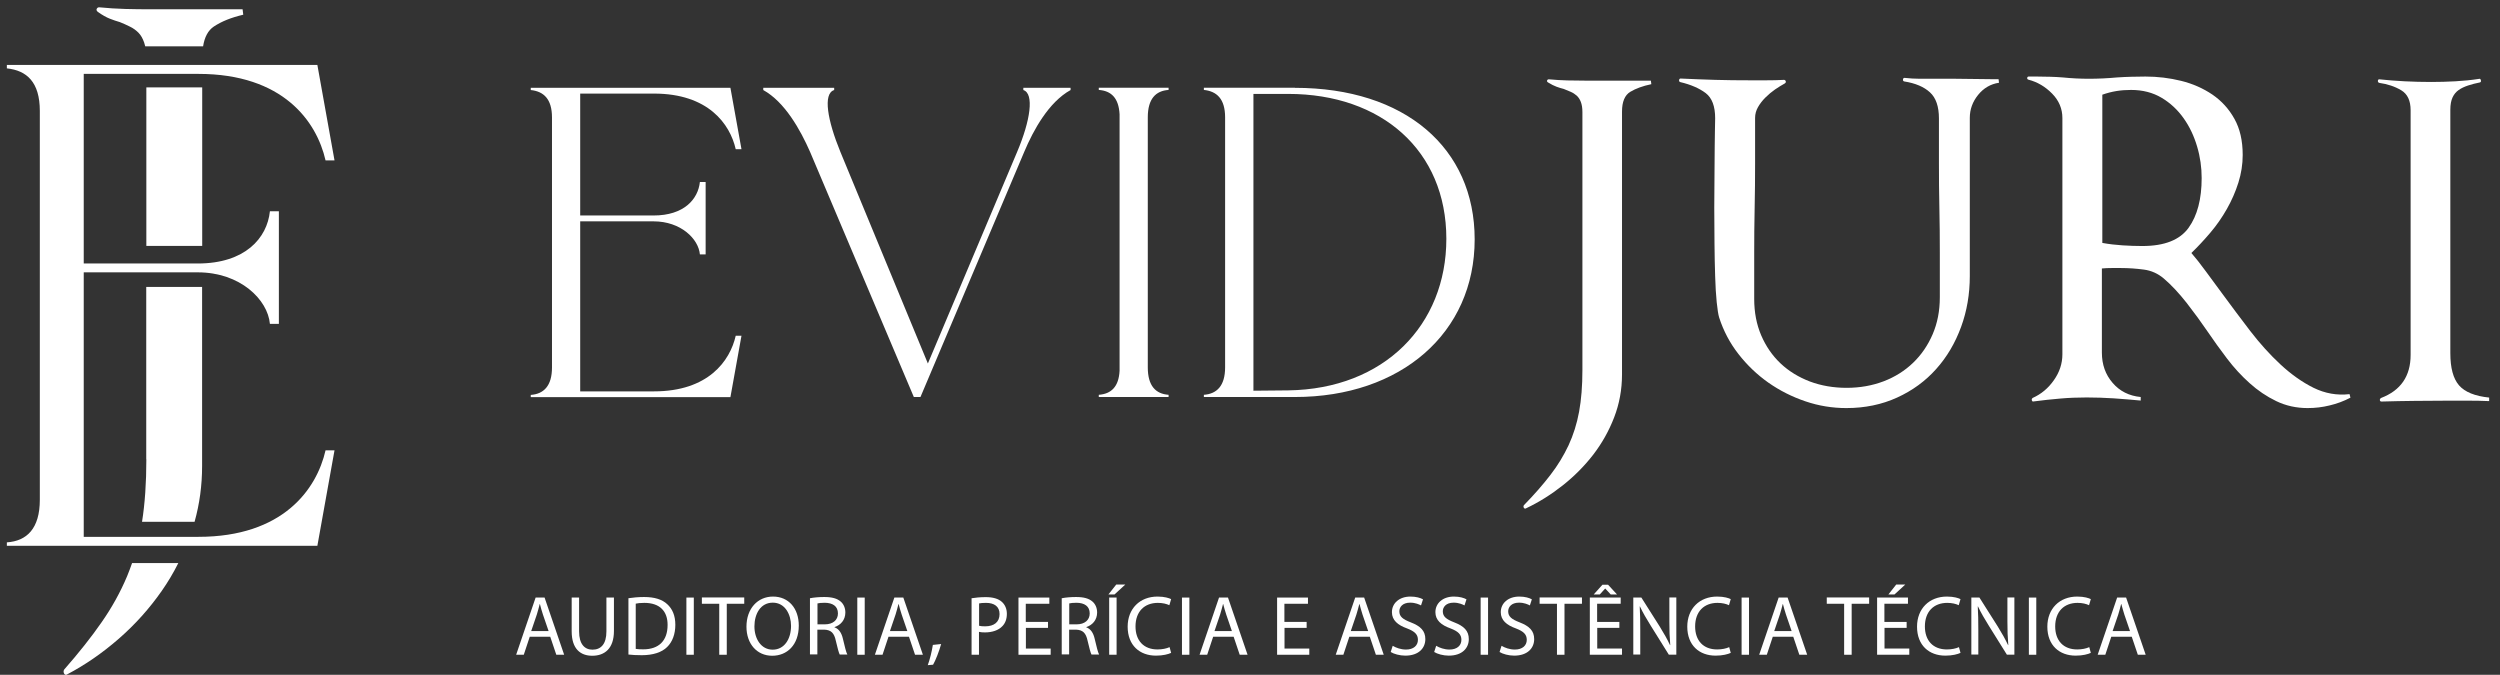 <svg width="226" height="61" viewBox="0 0 226 61" fill="none" xmlns="http://www.w3.org/2000/svg">
<rect x="0" y="0" width="226" height="61" fill="#333333" stroke="none"/>
<path d="M47.89 57.56L47.35 59.19H46.66L48.42 54.02H49.23L51 59.19H50.29L49.74 57.56H47.89ZM49.59 57.04L49.08 55.55C48.96 55.21 48.89 54.9 48.81 54.61H48.79C48.71 54.92 48.63 55.23 48.53 55.55L48.02 57.05H49.59V57.04Z" fill="white"/>
<path d="M52.35 54.02V57.08C52.35 58.24 52.86 58.73 53.56 58.73C54.33 58.73 54.82 58.22 54.82 57.08V54.02H55.5V57.04C55.5 58.63 54.66 59.28 53.54 59.28C52.48 59.28 51.68 58.67 51.68 57.07V54.02H52.35Z" fill="white"/>
<path d="M56.8 54.08C57.21 54.02 57.69 53.97 58.22 53.97C59.18 53.97 59.86 54.19 60.32 54.62C60.78 55.04 61.05 55.64 61.05 56.48C61.05 57.32 60.79 58.02 60.31 58.49C59.83 58.97 59.03 59.23 58.02 59.23C57.54 59.23 57.14 59.21 56.81 59.17V54.08H56.8ZM57.47 58.66C57.64 58.69 57.88 58.7 58.15 58.7C59.58 58.7 60.35 57.9 60.35 56.5C60.36 55.28 59.67 54.5 58.25 54.5C57.9 54.5 57.64 54.53 57.47 54.57V58.66Z" fill="white"/>
<path d="M62.72 54.02V59.19H62.05V54.02H62.72Z" fill="white"/>
<path d="M65.02 54.58H63.45V54.01H67.28V54.58H65.7V59.19H65.02V54.58Z" fill="white"/>
<path d="M72.21 56.55C72.21 58.33 71.13 59.28 69.81 59.28C68.44 59.28 67.48 58.22 67.48 56.65C67.48 55.01 68.5 53.93 69.88 53.93C71.3 53.93 72.21 55.01 72.21 56.55ZM68.2 56.63C68.2 57.74 68.8 58.73 69.85 58.73C70.91 58.73 71.51 57.76 71.51 56.58C71.51 55.55 70.97 54.48 69.86 54.48C68.75 54.48 68.2 55.5 68.2 56.63Z" fill="white"/>
<path d="M73.23 54.08C73.57 54.01 74.05 53.97 74.51 53.97C75.22 53.97 75.68 54.1 76.01 54.39C76.27 54.62 76.42 54.97 76.42 55.37C76.42 56.05 75.99 56.51 75.44 56.69V56.71C75.84 56.85 76.08 57.22 76.2 57.75C76.37 58.47 76.49 58.97 76.6 59.17H75.91C75.83 59.02 75.71 58.58 75.56 57.93C75.41 57.22 75.13 56.95 74.52 56.92H73.89V59.16H73.22V54.08H73.23ZM73.9 56.44H74.58C75.29 56.44 75.75 56.05 75.75 55.46C75.75 54.79 75.27 54.5 74.56 54.49C74.24 54.49 74.01 54.52 73.9 54.55V56.44Z" fill="white"/>
<path d="M78.17 54.02V59.19H77.5V54.02H78.17Z" fill="white"/>
<path d="M80.32 57.56L79.78 59.19H79.09L80.85 54.02H81.66L83.43 59.19H82.72L82.17 57.56H80.32ZM82.02 57.04L81.51 55.55C81.39 55.21 81.32 54.9 81.24 54.61H81.22C81.14 54.92 81.06 55.23 80.96 55.55L80.45 57.05H82.02V57.04Z" fill="white"/>
<path d="M83.87 60.13C84.04 59.68 84.25 58.86 84.33 58.3L85.08 58.22C84.9 58.87 84.57 59.72 84.35 60.09L83.87 60.13Z" fill="white"/>
<path d="M87.84 54.08C88.16 54.03 88.58 53.98 89.12 53.98C89.78 53.98 90.26 54.13 90.57 54.41C90.85 54.66 91.02 55.03 91.02 55.49C91.02 55.96 90.88 56.33 90.62 56.6C90.27 56.98 89.69 57.17 89.04 57.17C88.84 57.17 88.66 57.16 88.5 57.12V59.19H87.83V54.08H87.84ZM88.51 56.57C88.66 56.61 88.84 56.62 89.06 56.62C89.87 56.62 90.36 56.23 90.36 55.51C90.36 54.83 89.88 54.5 89.14 54.5C88.85 54.5 88.63 54.52 88.51 54.55V56.57Z" fill="white"/>
<path d="M94.75 56.76H92.74V58.63H94.98V59.19H92.07V54.02H94.86V54.58H92.73V56.22H94.74V56.76H94.75Z" fill="white"/>
<path d="M95.99 54.08C96.33 54.01 96.81 53.97 97.27 53.97C97.98 53.97 98.44 54.1 98.77 54.39C99.03 54.62 99.18 54.97 99.18 55.37C99.18 56.05 98.75 56.51 98.2 56.69V56.71C98.6 56.85 98.84 57.22 98.96 57.75C99.13 58.47 99.25 58.97 99.36 59.17H98.67C98.59 59.02 98.47 58.58 98.32 57.93C98.17 57.22 97.89 56.95 97.28 56.92H96.65V59.16H95.98V54.08H95.99ZM96.66 56.44H97.34C98.05 56.44 98.51 56.05 98.51 55.46C98.51 54.79 98.03 54.5 97.32 54.49C97 54.49 96.77 54.52 96.66 54.55V56.44Z" fill="white"/>
<path d="M101.73 52.84L100.75 53.74H100.2L100.91 52.84H101.73ZM100.94 54.02V59.19H100.27V54.02H100.94Z" fill="white"/>
<path d="M105.87 59.02C105.62 59.14 105.13 59.27 104.5 59.27C103.04 59.27 101.94 58.35 101.94 56.65C101.94 55.03 103.04 53.93 104.64 53.93C105.28 53.93 105.69 54.07 105.87 54.16L105.71 54.71C105.46 54.59 105.1 54.5 104.67 54.5C103.46 54.5 102.65 55.28 102.65 56.63C102.65 57.9 103.38 58.71 104.64 58.71C105.05 58.71 105.46 58.63 105.73 58.5L105.87 59.02Z" fill="white"/>
<path d="M107.52 54.02V59.19H106.85V54.02H107.52Z" fill="white"/>
<path d="M109.67 57.56L109.13 59.19H108.44L110.2 54.02H111.01L112.78 59.19H112.07L111.52 57.56H109.67ZM111.36 57.04L110.85 55.55C110.73 55.21 110.66 54.9 110.58 54.61H110.56C110.48 54.92 110.4 55.23 110.3 55.55L109.79 57.05H111.36V57.04Z" fill="white"/>
<path d="M118.13 56.76H116.12V58.63H118.36V59.19H115.45V54.02H118.24V54.58H116.11V56.22H118.12V56.76H118.13Z" fill="white"/>
<path d="M121.98 57.56L121.44 59.19H120.75L122.51 54.02H123.32L125.09 59.19H124.38L123.83 57.56H121.98ZM123.68 57.04L123.17 55.55C123.06 55.21 122.98 54.9 122.9 54.61H122.88C122.8 54.92 122.72 55.23 122.62 55.55L122.11 57.05H123.68V57.04Z" fill="white"/>
<path d="M125.9 58.38C126.2 58.56 126.64 58.72 127.1 58.72C127.78 58.72 128.18 58.36 128.18 57.84C128.18 57.36 127.9 57.08 127.2 56.81C126.36 56.51 125.83 56.07 125.83 55.34C125.83 54.53 126.5 53.93 127.5 53.93C128.03 53.93 128.41 54.05 128.64 54.18L128.46 54.73C128.29 54.64 127.95 54.48 127.48 54.48C126.77 54.48 126.5 54.9 126.5 55.26C126.5 55.74 126.81 55.98 127.53 56.26C128.41 56.6 128.85 57.02 128.85 57.78C128.85 58.58 128.26 59.27 127.04 59.27C126.54 59.27 126 59.12 125.72 58.94L125.9 58.38Z" fill="white"/>
<path d="M129.83 58.38C130.13 58.56 130.57 58.72 131.03 58.72C131.71 58.72 132.11 58.36 132.11 57.84C132.11 57.36 131.83 57.08 131.13 56.81C130.29 56.51 129.76 56.07 129.76 55.34C129.76 54.53 130.43 53.93 131.43 53.93C131.96 53.93 132.34 54.05 132.57 54.18L132.39 54.73C132.22 54.64 131.88 54.48 131.41 54.48C130.7 54.48 130.43 54.9 130.43 55.26C130.43 55.74 130.74 55.98 131.46 56.26C132.34 56.6 132.78 57.02 132.78 57.78C132.78 58.58 132.19 59.27 130.97 59.27C130.47 59.27 129.93 59.12 129.65 58.94L129.83 58.38Z" fill="white"/>
<path d="M134.52 54.02V59.19H133.85V54.02H134.52Z" fill="white"/>
<path d="M135.74 58.38C136.04 58.56 136.48 58.72 136.94 58.72C137.62 58.72 138.02 58.36 138.02 57.84C138.02 57.36 137.74 57.08 137.04 56.81C136.2 56.51 135.67 56.07 135.67 55.34C135.67 54.53 136.34 53.93 137.34 53.93C137.87 53.93 138.25 54.05 138.48 54.18L138.3 54.73C138.13 54.64 137.79 54.48 137.32 54.48C136.61 54.48 136.34 54.9 136.34 55.26C136.34 55.74 136.65 55.98 137.37 56.26C138.25 56.6 138.69 57.02 138.69 57.78C138.69 58.58 138.1 59.27 136.88 59.27C136.38 59.27 135.84 59.12 135.56 58.94L135.74 58.38Z" fill="white"/>
<path d="M140.75 54.58H139.18V54.01H143.01V54.58H141.43V59.19H140.75V54.58Z" fill="white"/>
<path d="M146.4 56.76H144.39V58.63H146.63V59.19H143.72V54.02H146.51V54.58H144.38V56.22H146.39V56.76H146.4ZM145.37 52.86L146.18 53.74H145.61L145.12 53.21H145.1L144.62 53.74H144.07L144.86 52.86H145.37Z" fill="white"/>
<path d="M147.65 59.19V54.02H148.38L150.04 56.64C150.42 57.25 150.72 57.79 150.97 58.32L150.99 58.31C150.93 57.62 150.91 56.99 150.91 56.18V54.01H151.54V59.18H150.86L149.22 56.55C148.86 55.97 148.51 55.38 148.25 54.82L148.23 54.83C148.27 55.48 148.28 56.1 148.28 56.96V59.17H147.65V59.19Z" fill="white"/>
<path d="M156.46 59.02C156.21 59.14 155.72 59.27 155.09 59.27C153.63 59.27 152.53 58.35 152.53 56.65C152.53 55.03 153.63 53.93 155.23 53.93C155.88 53.93 156.28 54.07 156.46 54.16L156.3 54.71C156.05 54.59 155.69 54.5 155.26 54.5C154.05 54.5 153.24 55.28 153.24 56.63C153.24 57.9 153.97 58.71 155.23 58.71C155.64 58.71 156.05 58.63 156.32 58.5L156.46 59.02Z" fill="white"/>
<path d="M158.11 54.02V59.19H157.44V54.02H158.11Z" fill="white"/>
<path d="M160.26 57.56L159.72 59.19H159.03L160.79 54.02H161.6L163.37 59.19H162.66L162.11 57.56H160.26ZM161.96 57.04L161.45 55.55C161.33 55.21 161.26 54.9 161.18 54.61H161.16C161.08 54.92 161 55.23 160.9 55.55L160.39 57.05H161.96V57.04Z" fill="white"/>
<path d="M166.71 54.58H165.14V54.01H168.97V54.58H167.39V59.19H166.71V54.58Z" fill="white"/>
<path d="M172.37 56.76H170.36V58.63H172.6V59.19H169.69V54.02H172.48V54.58H170.35V56.22H172.36V56.76H172.37ZM172.24 52.84L171.26 53.74H170.71L171.42 52.84H172.24Z" fill="white"/>
<path d="M177.23 59.02C176.98 59.14 176.49 59.27 175.86 59.27C174.4 59.27 173.3 58.35 173.3 56.65C173.3 55.03 174.4 53.93 176 53.93C176.65 53.93 177.05 54.07 177.23 54.16L177.07 54.71C176.82 54.59 176.46 54.5 176.03 54.5C174.82 54.5 174.01 55.28 174.01 56.63C174.01 57.9 174.74 58.71 176 58.71C176.41 58.71 176.82 58.63 177.09 58.5L177.23 59.02Z" fill="white"/>
<path d="M178.21 59.19V54.02H178.94L180.6 56.64C180.98 57.25 181.28 57.79 181.53 58.32L181.55 58.31C181.49 57.62 181.47 56.99 181.47 56.18V54.01H182.1V59.18H181.42L179.78 56.55C179.42 55.97 179.07 55.38 178.81 54.82L178.79 54.83C178.83 55.48 178.84 56.1 178.84 56.96V59.17H178.21V59.19Z" fill="white"/>
<path d="M184.08 54.02V59.19H183.41V54.02H184.08Z" fill="white"/>
<path d="M189.01 59.02C188.76 59.14 188.27 59.27 187.64 59.27C186.18 59.27 185.08 58.35 185.08 56.65C185.08 55.03 186.18 53.93 187.78 53.93C188.43 53.93 188.83 54.07 189.01 54.16L188.85 54.71C188.6 54.59 188.24 54.5 187.81 54.5C186.6 54.5 185.79 55.28 185.79 56.63C185.79 57.9 186.52 58.71 187.78 58.71C188.19 58.71 188.6 58.63 188.87 58.5L189.01 59.02Z" fill="white"/>
<path d="M190.86 57.56L190.32 59.19H189.63L191.39 54.02H192.2L193.97 59.19H193.26L192.71 57.56H190.86ZM192.55 57.04L192.04 55.55C191.93 55.21 191.85 54.9 191.77 54.61H191.75C191.67 54.92 191.59 55.23 191.49 55.55L190.98 57.05H192.55V57.04Z" fill="white"/>
<path d="M66.03 7.94L67.03 13.49H66.51C65.99 11.21 64.03 8.46 59.12 8.46H52.45V19.48H59.08C61.84 19.48 63.11 18 63.27 16.45H63.79V23H63.27C63.15 21.6 61.55 20.01 59.08 20.01H52.45V35.38H59.12C64.03 35.38 65.99 32.63 66.51 30.35H67.03L66.03 35.9H47.98V35.7C49.14 35.62 49.9 34.9 49.9 33.22V10.62C49.9 8.94 49.14 8.26 47.98 8.14V7.94H66.03Z" fill="white"/>
<path d="M75.41 7.94V8.14C74.37 8.46 74.81 10.9 75.97 13.73L83.88 32.86L91.95 13.73C93.15 10.9 93.51 8.46 92.51 8.14V7.94H96.78V8.14C94.82 9.22 93.43 11.73 92.59 13.73L83.21 35.89H82.61L73.23 13.73C72.35 11.73 70.95 9.22 69 8.14V7.94H75.41Z" fill="white"/>
<path d="M99.33 35.69C100.45 35.61 101.13 34.97 101.21 33.53V10.33C101.13 8.85 100.45 8.21 99.33 8.13V7.93H105.64V8.13C104.48 8.21 103.76 8.93 103.76 10.61V33.21C103.76 34.89 104.48 35.61 105.64 35.69V35.89H103.76H99.33V35.69Z" fill="white"/>
<path d="M117.06 7.94C127 7.94 133.31 13.37 133.31 21.64C133.31 30.1 126.64 35.89 117.06 35.89H108.83V35.69C109.99 35.61 110.75 34.89 110.75 33.21V10.61C110.75 8.93 109.99 8.25 108.83 8.13V7.93H117.06V7.94ZM116.46 35.29C125.12 35.17 130.75 29.38 130.75 21.59C130.75 13.6 124.88 8.49 116.46 8.49H113.31V35.32L116.46 35.29Z" fill="white"/>
<path d="M147.38 8.3C146.88 8.6 146.63 9.2 146.63 10.09V33.85C146.63 35.22 146.39 36.51 145.92 37.73C145.45 38.95 144.82 40.07 144.03 41.1C143.24 42.12 142.32 43.05 141.27 43.88C140.22 44.71 139.12 45.4 137.96 45.95C137.88 46 137.82 45.99 137.76 45.91C137.71 45.83 137.71 45.75 137.76 45.67C138.71 44.7 139.51 43.78 140.16 42.93C140.82 42.08 141.36 41.18 141.8 40.25C142.23 39.32 142.55 38.31 142.75 37.22C142.95 36.13 143.05 34.88 143.05 33.46V10.13C143.05 9.76 143 9.46 142.91 9.22C142.82 8.98 142.69 8.79 142.54 8.65C142.38 8.51 142.2 8.39 141.99 8.3C141.78 8.21 141.57 8.12 141.36 8.04C141.15 7.99 140.93 7.92 140.71 7.84C140.49 7.76 140.23 7.63 139.94 7.45C139.86 7.4 139.83 7.34 139.86 7.27C139.89 7.2 139.94 7.17 140.02 7.17C140.6 7.22 141.16 7.26 141.69 7.27C142.23 7.28 142.76 7.29 143.29 7.29H144.91H148.02H149.24L149.28 7.61C148.51 7.77 147.88 8 147.38 8.3Z" fill="white"/>
<path d="M178.82 8.58C178.32 9.2 178.07 9.89 178.07 10.65V24.95C178.07 26.58 177.81 28.12 177.28 29.56C176.75 31 176.01 32.27 175.03 33.36C174.06 34.45 172.88 35.31 171.5 35.94C170.12 36.57 168.59 36.89 166.91 36.89C165.65 36.89 164.41 36.69 163.21 36.28C162 35.87 160.89 35.31 159.86 34.59C158.84 33.87 157.94 33.01 157.16 32.01C156.38 31.01 155.8 29.91 155.41 28.7C155.33 28.44 155.26 27.98 155.19 27.32C155.12 26.66 155.08 25.88 155.05 24.98C155.02 24.07 155 23.08 154.99 22C154.98 20.92 154.97 19.85 154.97 18.77C154.97 17.77 154.98 16.79 154.99 15.81C155 14.84 155.01 13.97 155.01 13.21C155.01 12.68 155.02 12.21 155.03 11.77C155.04 11.34 155.05 10.98 155.05 10.69C155.05 9.61 154.77 8.86 154.2 8.42C153.63 7.99 152.87 7.65 151.89 7.42C151.81 7.39 151.78 7.34 151.79 7.24C151.8 7.15 151.85 7.1 151.93 7.1C152.98 7.15 154.02 7.19 155.06 7.22C156.1 7.25 157.13 7.26 158.15 7.26C158.68 7.26 159.19 7.26 159.69 7.26C160.22 7.26 160.74 7.25 161.27 7.22C161.35 7.22 161.4 7.26 161.43 7.34C161.46 7.42 161.43 7.48 161.35 7.54C161.06 7.7 160.77 7.88 160.46 8.09C160.16 8.3 159.87 8.54 159.59 8.82C159.31 9.1 159.09 9.39 158.92 9.69C158.75 9.99 158.66 10.31 158.66 10.66C158.66 12.05 158.66 13.42 158.66 14.76C158.66 16.1 158.65 17.45 158.62 18.82C158.59 20.19 158.58 21.55 158.58 22.92C158.58 24.29 158.58 25.65 158.58 27.02C158.58 28.23 158.79 29.33 159.21 30.31C159.63 31.29 160.21 32.14 160.96 32.85C161.71 33.56 162.6 34.1 163.62 34.49C164.64 34.87 165.75 35.06 166.93 35.06C168.14 35.06 169.25 34.86 170.28 34.47C171.3 34.08 172.19 33.52 172.94 32.8C173.69 32.08 174.28 31.22 174.71 30.22C175.14 29.22 175.36 28.11 175.36 26.87C175.36 25.53 175.36 24.19 175.36 22.85C175.36 21.48 175.35 20.13 175.32 18.79C175.29 17.45 175.28 16.11 175.28 14.77C175.28 13.43 175.28 12.08 175.28 10.71C175.28 9.63 175.01 8.84 174.47 8.35C173.93 7.85 173.15 7.52 172.13 7.36C172.05 7.33 172.02 7.28 172.03 7.18C172.04 7.09 172.09 7.04 172.17 7.04C172.64 7.09 173.1 7.12 173.55 7.12C174.02 7.12 174.48 7.12 174.93 7.12H176.78C177.36 7.12 177.92 7.13 178.47 7.14C179.02 7.15 179.6 7.16 180.2 7.16H180.67L180.71 7.48C179.96 7.59 179.32 7.96 178.82 8.58Z" fill="white"/>
<path d="M210.6 36.65C209.96 36.81 209.29 36.89 208.61 36.89C207.59 36.89 206.64 36.68 205.77 36.26C204.9 35.84 204.1 35.3 203.37 34.64C202.63 33.98 201.95 33.24 201.32 32.41C200.69 31.58 200.1 30.76 199.55 29.95C199 29.14 198.37 28.28 197.68 27.39C196.98 26.5 196.29 25.76 195.61 25.18C195.08 24.73 194.48 24.46 193.8 24.37C193.12 24.28 192.43 24.23 191.75 24.23C191.46 24.23 191.17 24.23 190.88 24.23C190.59 24.23 190.3 24.24 190.01 24.27V31.87C190.01 32.95 190.33 33.86 190.98 34.61C191.62 35.36 192.47 35.79 193.52 35.89V36.21C192.71 36.13 191.89 36.07 191.08 36.01C190.27 35.96 189.45 35.93 188.64 35.93C187.83 35.93 187.02 35.96 186.24 36.03C185.45 36.1 184.65 36.18 183.84 36.29C183.76 36.32 183.71 36.28 183.68 36.19C183.65 36.1 183.68 36.03 183.76 35.97C184.52 35.63 185.16 35.1 185.67 34.37C186.18 33.65 186.44 32.87 186.44 32.03V10.67C186.44 9.83 186.13 9.09 185.51 8.46C184.89 7.83 184.18 7.41 183.36 7.2C183.28 7.17 183.25 7.12 183.26 7.04C183.27 6.96 183.32 6.92 183.4 6.92H184.15C184.54 6.92 184.94 6.93 185.33 6.94C185.72 6.95 186.1 6.97 186.47 7C187.26 7.08 188.05 7.12 188.83 7.12C189.67 7.12 190.52 7.08 191.39 7C191.84 6.97 192.26 6.95 192.67 6.94C193.08 6.93 193.5 6.92 193.95 6.92C195.05 6.92 196.13 7.05 197.18 7.31C198.23 7.57 199.17 7.99 200 8.55C200.83 9.12 201.49 9.84 201.99 10.74C202.49 11.63 202.74 12.72 202.74 14.01C202.74 14.85 202.61 15.68 202.35 16.51C202.09 17.34 201.74 18.13 201.31 18.89C200.88 19.65 200.38 20.37 199.81 21.04C199.24 21.71 198.67 22.32 198.1 22.87C198.47 23.29 198.9 23.84 199.4 24.52C199.9 25.2 200.41 25.9 200.94 26.61C201.73 27.69 202.56 28.79 203.42 29.92C204.29 31.05 205.2 32.06 206.16 32.95C207.12 33.84 208.12 34.55 209.15 35.06C210.19 35.57 211.27 35.76 212.4 35.63L212.48 35.95C211.87 36.27 211.24 36.5 210.6 36.65ZM198.62 13.25C198.34 12.3 197.94 11.45 197.4 10.69C196.86 9.93 196.2 9.31 195.41 8.84C194.62 8.37 193.7 8.13 192.65 8.13C192.2 8.13 191.76 8.16 191.33 8.23C190.9 8.3 190.47 8.41 190.05 8.56V21.96C190.65 22.07 191.26 22.14 191.88 22.18C192.5 22.22 193.09 22.24 193.67 22.24C195.67 22.24 197.06 21.69 197.85 20.59C198.64 19.49 199.03 17.99 199.03 16.1C199.03 15.14 198.9 14.19 198.62 13.25Z" fill="white"/>
<path d="M223.11 36.22C222.51 36.22 221.9 36.22 221.3 36.22C220.3 36.22 219.3 36.23 218.29 36.24C217.28 36.25 216.27 36.27 215.28 36.3C215.2 36.3 215.16 36.26 215.14 36.18C215.13 36.1 215.16 36.04 215.24 35.98C217.03 35.3 217.92 34 217.92 32.08V9.97C217.92 9.1 217.64 8.5 217.07 8.16C216.5 7.82 215.84 7.6 215.08 7.49C215 7.46 214.96 7.41 214.96 7.33C214.96 7.23 215 7.17 215.08 7.17C216.6 7.33 218.17 7.41 219.77 7.41C220.51 7.41 221.23 7.39 221.96 7.35C222.68 7.31 223.4 7.24 224.11 7.13C224.19 7.1 224.24 7.14 224.27 7.25C224.3 7.36 224.27 7.42 224.19 7.45C223.8 7.53 223.43 7.62 223.11 7.73C222.78 7.84 222.5 7.97 222.26 8.14C222.02 8.31 221.84 8.53 221.71 8.81C221.58 9.09 221.51 9.46 221.51 9.93V31.92C221.51 33.26 221.77 34.23 222.3 34.84C222.83 35.44 223.73 35.81 225.02 35.94V36.26C224.37 36.23 223.74 36.22 223.11 36.22Z" fill="white"/>
<path d="M17.94 48.53H7.57V24.62H17.88C21.73 24.62 24.21 27.1 24.4 29.28H25.21V19.1H24.4C24.15 21.52 22.16 23.82 17.88 23.82H7.57V6.68H17.94C25.58 6.68 28.62 10.96 29.43 14.5H30.24L28.69 5.87H0.62V6.18C2.42 6.37 3.6 7.42 3.6 10.03V45.18C3.6 47.79 2.42 48.91 0.62 49.03V49.34H28.69L30.24 40.71H29.43C28.62 44.25 25.57 48.53 17.94 48.53Z" fill="white"/>
<path d="M8.85 1.08C9.26 1.37 9.62 1.57 9.93 1.69C10.24 1.81 10.55 1.92 10.84 2C11.14 2.12 11.43 2.25 11.73 2.4C12.03 2.54 12.29 2.73 12.51 2.95C12.73 3.17 12.9 3.47 13.03 3.84C13.07 3.95 13.1 4.06 13.13 4.19H18.36C18.49 3.35 18.81 2.75 19.33 2.4C20.04 1.93 20.92 1.58 21.99 1.33L21.93 0.84H13.56C12.82 0.84 12.07 0.83 11.32 0.81C10.56 0.79 9.78 0.74 8.96 0.66C8.85 0.66 8.78 0.72 8.74 0.81C8.7 0.9 8.74 0.99 8.85 1.08Z" fill="white"/>
<path d="M11.49 52.09C10.88 53.54 10.11 54.93 9.18 56.26C8.26 57.59 7.13 59.01 5.8 60.53C5.73 60.65 5.73 60.77 5.8 60.9C5.88 61.02 5.97 61.04 6.08 60.96C7.71 60.1 9.26 59.03 10.74 57.74C12.22 56.45 13.51 55.01 14.62 53.42C15.18 52.62 15.68 51.78 16.12 50.9H11.94C11.8 51.3 11.65 51.7 11.49 52.09Z" fill="white"/>
<path d="M13.23 41.52C13.23 43.64 13.1 45.53 12.84 47.17H17.59C18.04 45.56 18.27 43.89 18.27 42.13V25.94H13.22V41.52H13.23Z" fill="white"/>
<path d="M18.28 7.9H13.23V22.23H18.28V7.9Z" fill="white"/>
</svg>
